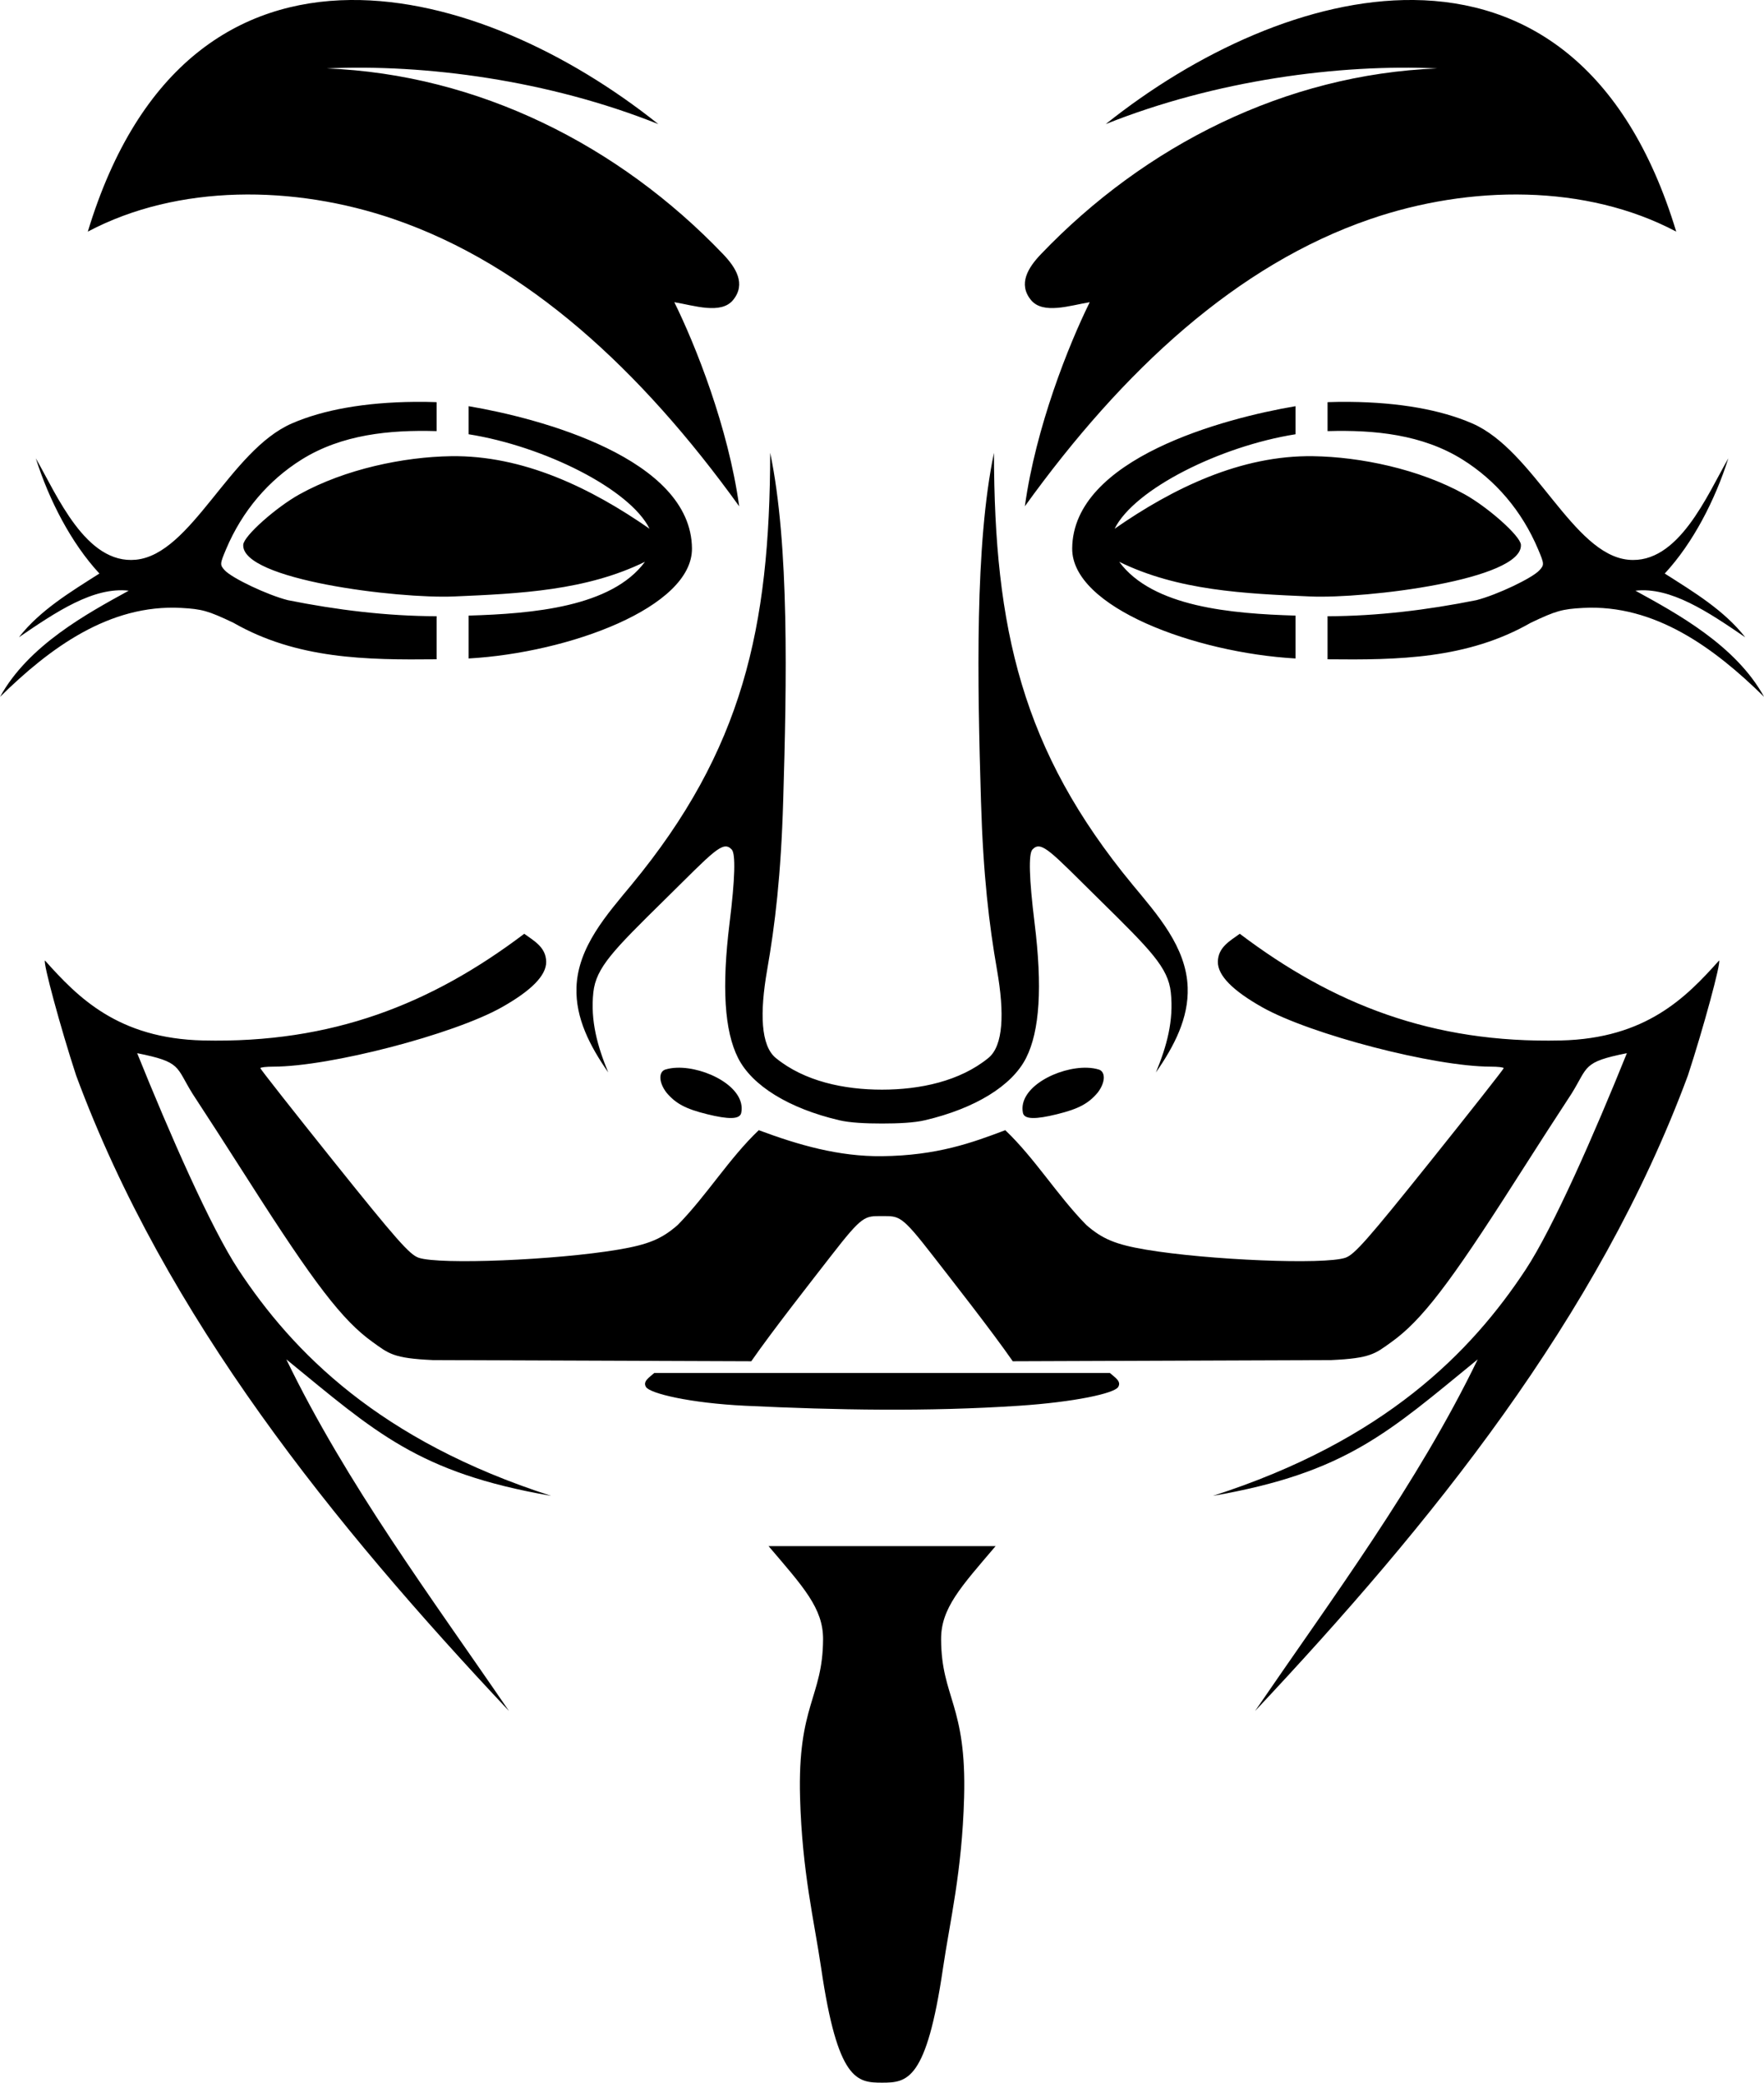 <?xml version="1.0" encoding="UTF-8"?>
<svg viewBox="0 0 211.826 250" xmlns="http://www.w3.org/2000/svg">
 <g transform="translate(1028.5 -486.78)">
  <path d="m-922.58 632.76c2.087 0 2.306-0.144 6.107 4.758 2.225 2.87 7.037 8.989 9.589 12.666l38.226-0.141c4.763-0.215 5.288-0.763 7.26-2.178 3.603-2.586 6.965-6.959 14.855-19.33 2.384-3.738 5.426-8.454 6.761-10.478 2.028-3.259 1.287-3.786 6.642-4.854-3.878 9.616-8.836 20.947-12.157 25.983-6.532 9.907-16.937 20.528-37.554 27.153 16.037-2.78 21.117-7.662 31.801-16.383-7.26 14.986-17.382 28.533-26.741 42.214 21.037-22.38 41.21-47.186 51.987-76.312 1.867-5.708 3.986-13.534 3.738-13.782-3.963 4.437-8.781 9.364-19.005 9.6-15.468 0.357-27.381-4.364-38.551-12.807-1.177 0.858-2.607 1.607-2.633 3.359-0.024 1.644 1.78 3.457 5.309 5.45 5.795 3.273 20.67 7.14 27.456 7.14 0.859 0 1.56 0.081 1.56 0.184s-3.988 5.174-8.863 11.258c-7.482 9.337-9.064 11.125-10.142 11.496-2.501 0.862-16.477 0.293-23.989-0.975-3.603-0.608-5.212-1.276-7.14-2.969-3.494-3.566-6.151-7.969-9.719-11.366-3.956 1.493-8.159 3.045-14.801 3.12-5.183 0.059-10.021-1.338-14.801-3.12-3.568 3.397-6.225 7.8-9.719 11.366-1.928 1.693-3.538 2.361-7.14 2.969-7.512 1.268-21.487 1.837-23.989 0.975-1.078-0.372-2.659-2.159-10.142-11.496-4.875-6.084-8.863-11.154-8.863-11.258s0.701-0.184 1.56-0.184c6.786 0 21.661-3.867 27.456-7.14 3.529-1.993 5.333-3.806 5.309-5.45-0.026-1.752-1.456-2.501-2.633-3.359-11.171 8.443-23.083 13.165-38.551 12.807-10.224-0.236-15.041-5.162-19.005-9.6-0.248 0.248 1.871 8.074 3.738 13.782 10.777 29.125 30.949 53.932 51.987 76.312-9.36-13.68-19.481-27.227-26.741-42.214 10.684 8.721 15.764 13.602 31.801 16.383-20.617-6.625-31.022-17.246-37.554-27.153-3.321-5.036-8.279-16.367-12.157-25.983 5.355 1.068 4.614 1.595 6.642 4.854 1.335 2.024 4.377 6.74 6.761 10.478 7.89 12.371 11.252 16.744 14.855 19.33 1.971 1.415 2.496 1.963 7.26 2.178l38.226 0.141c2.552-3.677 7.364-9.796 9.589-12.666 3.801-4.903 4.028-4.758 6.115-4.758zm-63.834-145.98c-13.347 0.133-25.443 7.666-31.541 27.803 10.821-5.729 24.782-5.61 36.764-1.495 15.976 5.486 29.643 18.071 41.455 34.466-1.314-9.515-5.269-19.392-7.79-24.498 2.33 0.379 5.615 1.515 7.064-0.271 1.565-1.928 0.335-3.887-1.214-5.504-12.502-13.059-29.36-21.564-47.588-22.288 11.776-0.545 26.618 1.409 39.819 6.685-10.794-8.619-24.431-15.023-36.969-14.898zm127.66 0c-12.538-0.125-26.175 6.279-36.969 14.898 13.201-5.277 28.043-7.23 39.819-6.685-18.228 0.724-35.086 9.229-47.588 22.288-1.548 1.617-2.779 3.576-1.214 5.504 1.449 1.785 4.735 0.65 7.064 0.271-2.521 5.106-6.476 14.983-7.79 24.498 11.812-16.396 25.479-28.98 41.455-34.466 11.982-4.115 25.942-4.234 36.763 1.495-6.098-20.137-18.194-27.67-31.541-27.803zm-119.94 48.238c-5.972 0.059-10.979 0.945-14.757 2.59-7.463 3.247-12.042 15.707-18.734 16.361-6.011 0.588-9.47-7.746-12.016-12.179 1.59 5.027 4.261 10.197 7.639 13.836-3.451 2.196-7.143 4.413-9.665 7.65 4.478-3.058 8.957-6.075 13.186-5.591-4.987 2.739-12.038 6.548-15.451 12.742 5.935-5.836 13.107-11.141 21.746-10.673 2.496 0.135 3.245 0.342 6.263 1.777 7.627 4.371 15.971 4.479 24.412 4.388v-5.168c-6-0.015-11.989-0.751-17.867-1.929-2.472-0.628-6.726-2.648-7.585-3.597-0.584-0.645-0.576-0.751 0.173-2.525 1.945-4.602 5.101-8.272 9.058-10.748 4.84-3.029 10.595-3.582 16.166-3.424h0.054v-3.467l-0.108-0.011c-0.443-0.012-0.877-0.029-1.311-0.033h-1.203v-4e-5zm111.03 0c-0.434 4e-3 -0.868 0.021-1.311 0.033l-0.108 0.011v3.467h0.054c5.571-0.158 11.326 0.395 16.166 3.424 3.957 2.476 7.113 6.147 9.058 10.748 0.75 1.774 0.757 1.879 0.173 2.525-0.859 0.949-5.113 2.969-7.585 3.597-5.879 1.177-11.867 1.913-17.867 1.929v5.168c8.44 0.091 16.785-0.017 24.411-4.388 3.018-1.435 3.767-1.642 6.263-1.777 8.639-0.468 15.811 4.836 21.746 10.673-3.413-6.194-10.464-10.003-15.451-12.742 4.229-0.484 8.708 2.533 13.186 5.591-2.522-3.237-6.214-5.454-9.665-7.65 3.378-3.639 6.048-8.809 7.639-13.836-2.546 4.433-6.005 12.766-12.016 12.179-6.692-0.654-11.271-13.114-18.734-16.361-3.779-1.644-8.785-2.531-14.757-2.59h-1.203v3e-5zm-104.56 0.52v3.37c9.021 1.429 19.347 6.562 21.724 11.344-7.027-4.887-15.164-8.841-23.848-8.711-5.638 0.084-12.682 1.525-18.181 4.572-2.775 1.538-6.697 4.988-6.761 6.057-0.251 4.2 18.555 6.499 25.311 6.208 7.912-0.337 15.886-0.708 22.927-4.161-4.01 5.434-13.488 6.23-21.172 6.458v5.147c12.056-0.682 26.87-6.142 26.817-13.208-0.081-10.82-18.282-15.635-26.817-17.076zm99.293 0c-8.534 1.441-26.736 6.256-26.817 17.076-0.053 7.066 14.76 12.526 26.817 13.208v-5.147c-7.684-0.228-17.162-1.023-21.172-6.458 7.041 3.453 15.015 3.824 22.927 4.161 6.756 0.29 25.562-2.009 25.311-6.208-0.064-1.069-3.986-4.519-6.761-6.057-5.499-3.047-12.544-4.488-18.181-4.572-8.684-0.13-16.821 3.825-23.848 8.711 2.377-4.782 12.703-9.915 21.724-11.344v-3.37zm-63.082 5.602c-0.036 21.029-3.313 35.699-16.643 51.835-2.957 3.579-6.462 7.466-6.62 12.352-0.119 3.674 1.6 6.997 3.814 10.185-1.293-3.131-2.151-6.192-1.788-9.6 0.319-2.992 2.421-5.083 8.549-11.117 5.896-5.805 7.005-7.189 8.072-6.035 0.472 0.511 0.402 3.454-0.26 8.798-0.953 7.697-0.623 12.97 1.018 16.22 1.685 3.337 6.122 6.062 12.157 7.476 1.301 0.305 3.175 0.39 5.136 0.39s3.834-0.085 5.136-0.39c6.034-1.414 10.472-4.139 12.157-7.476 1.641-3.25 1.971-8.523 1.018-16.22-0.662-5.344-0.732-8.288-0.26-8.798 1.067-1.154 2.176 0.23 8.072 6.035 6.128 6.034 8.23 8.125 8.549 11.117 0.363 3.408-0.495 6.469-1.788 9.6 2.214-3.188 3.933-6.511 3.814-10.185-0.158-4.886-3.663-8.773-6.62-12.352-13.33-16.136-16.606-30.806-16.643-51.835-2.31 11.044-1.984 27.553-1.56 41.78 0.268 8.98 0.98 14.866 1.929 20.305 0.899 5.156 0.768 9.079-1.04 10.553-3.427 2.794-8.212 3.8-12.764 3.803s-9.335-0.998-12.764-3.803c-1.806-1.478-1.939-5.397-1.04-10.553 0.949-5.439 1.661-11.325 1.929-20.305 0.424-14.227 0.749-30.736-1.56-41.78zm-11.214 73.809c-0.495 0.017-0.96 0.088-1.376 0.217-0.784 0.243-0.853 1.466 0.13 2.763 1.119 1.33 2.315 1.964 4.897 2.6 2.527 0.622 3.92 0.645 4.085-0.163 0.621-3.05-4.271-5.535-7.736-5.418zm49.3 0c-3.465-0.118-8.357 2.368-7.736 5.418 0.164 0.807 1.557 0.785 4.085 0.163 2.583-0.636 3.778-1.27 4.897-2.6 0.983-1.296 0.914-2.52 0.13-2.763-0.416-0.129-0.881-0.2-1.376-0.217zm-52.008 36.644c-0.565 0.514-1.429 0.994-0.986 1.69 0.482 0.758 5.232 1.922 11.94 2.243 10.904 0.522 21.904 0.722 32.809 0 6.705-0.444 11.458-1.485 11.94-2.243 0.443-0.697-0.421-1.177-0.986-1.69h-54.717zm13.728 20.782c4.176 4.902 6.566 7.456 6.544 11.193-0.04 7.008-3.075 7.839-2.763 18.994 0.251 8.958 1.702 14.794 2.535 20.478 1.984 13.527 4.299 13.739 7.314 13.739s5.33-0.212 7.314-13.739c0.834-5.684 2.284-11.521 2.535-20.478 0.313-11.155-2.723-11.986-2.763-18.994-0.021-3.737 2.369-6.291 6.544-11.193h-27.261z"/>
 </g>
</svg>
